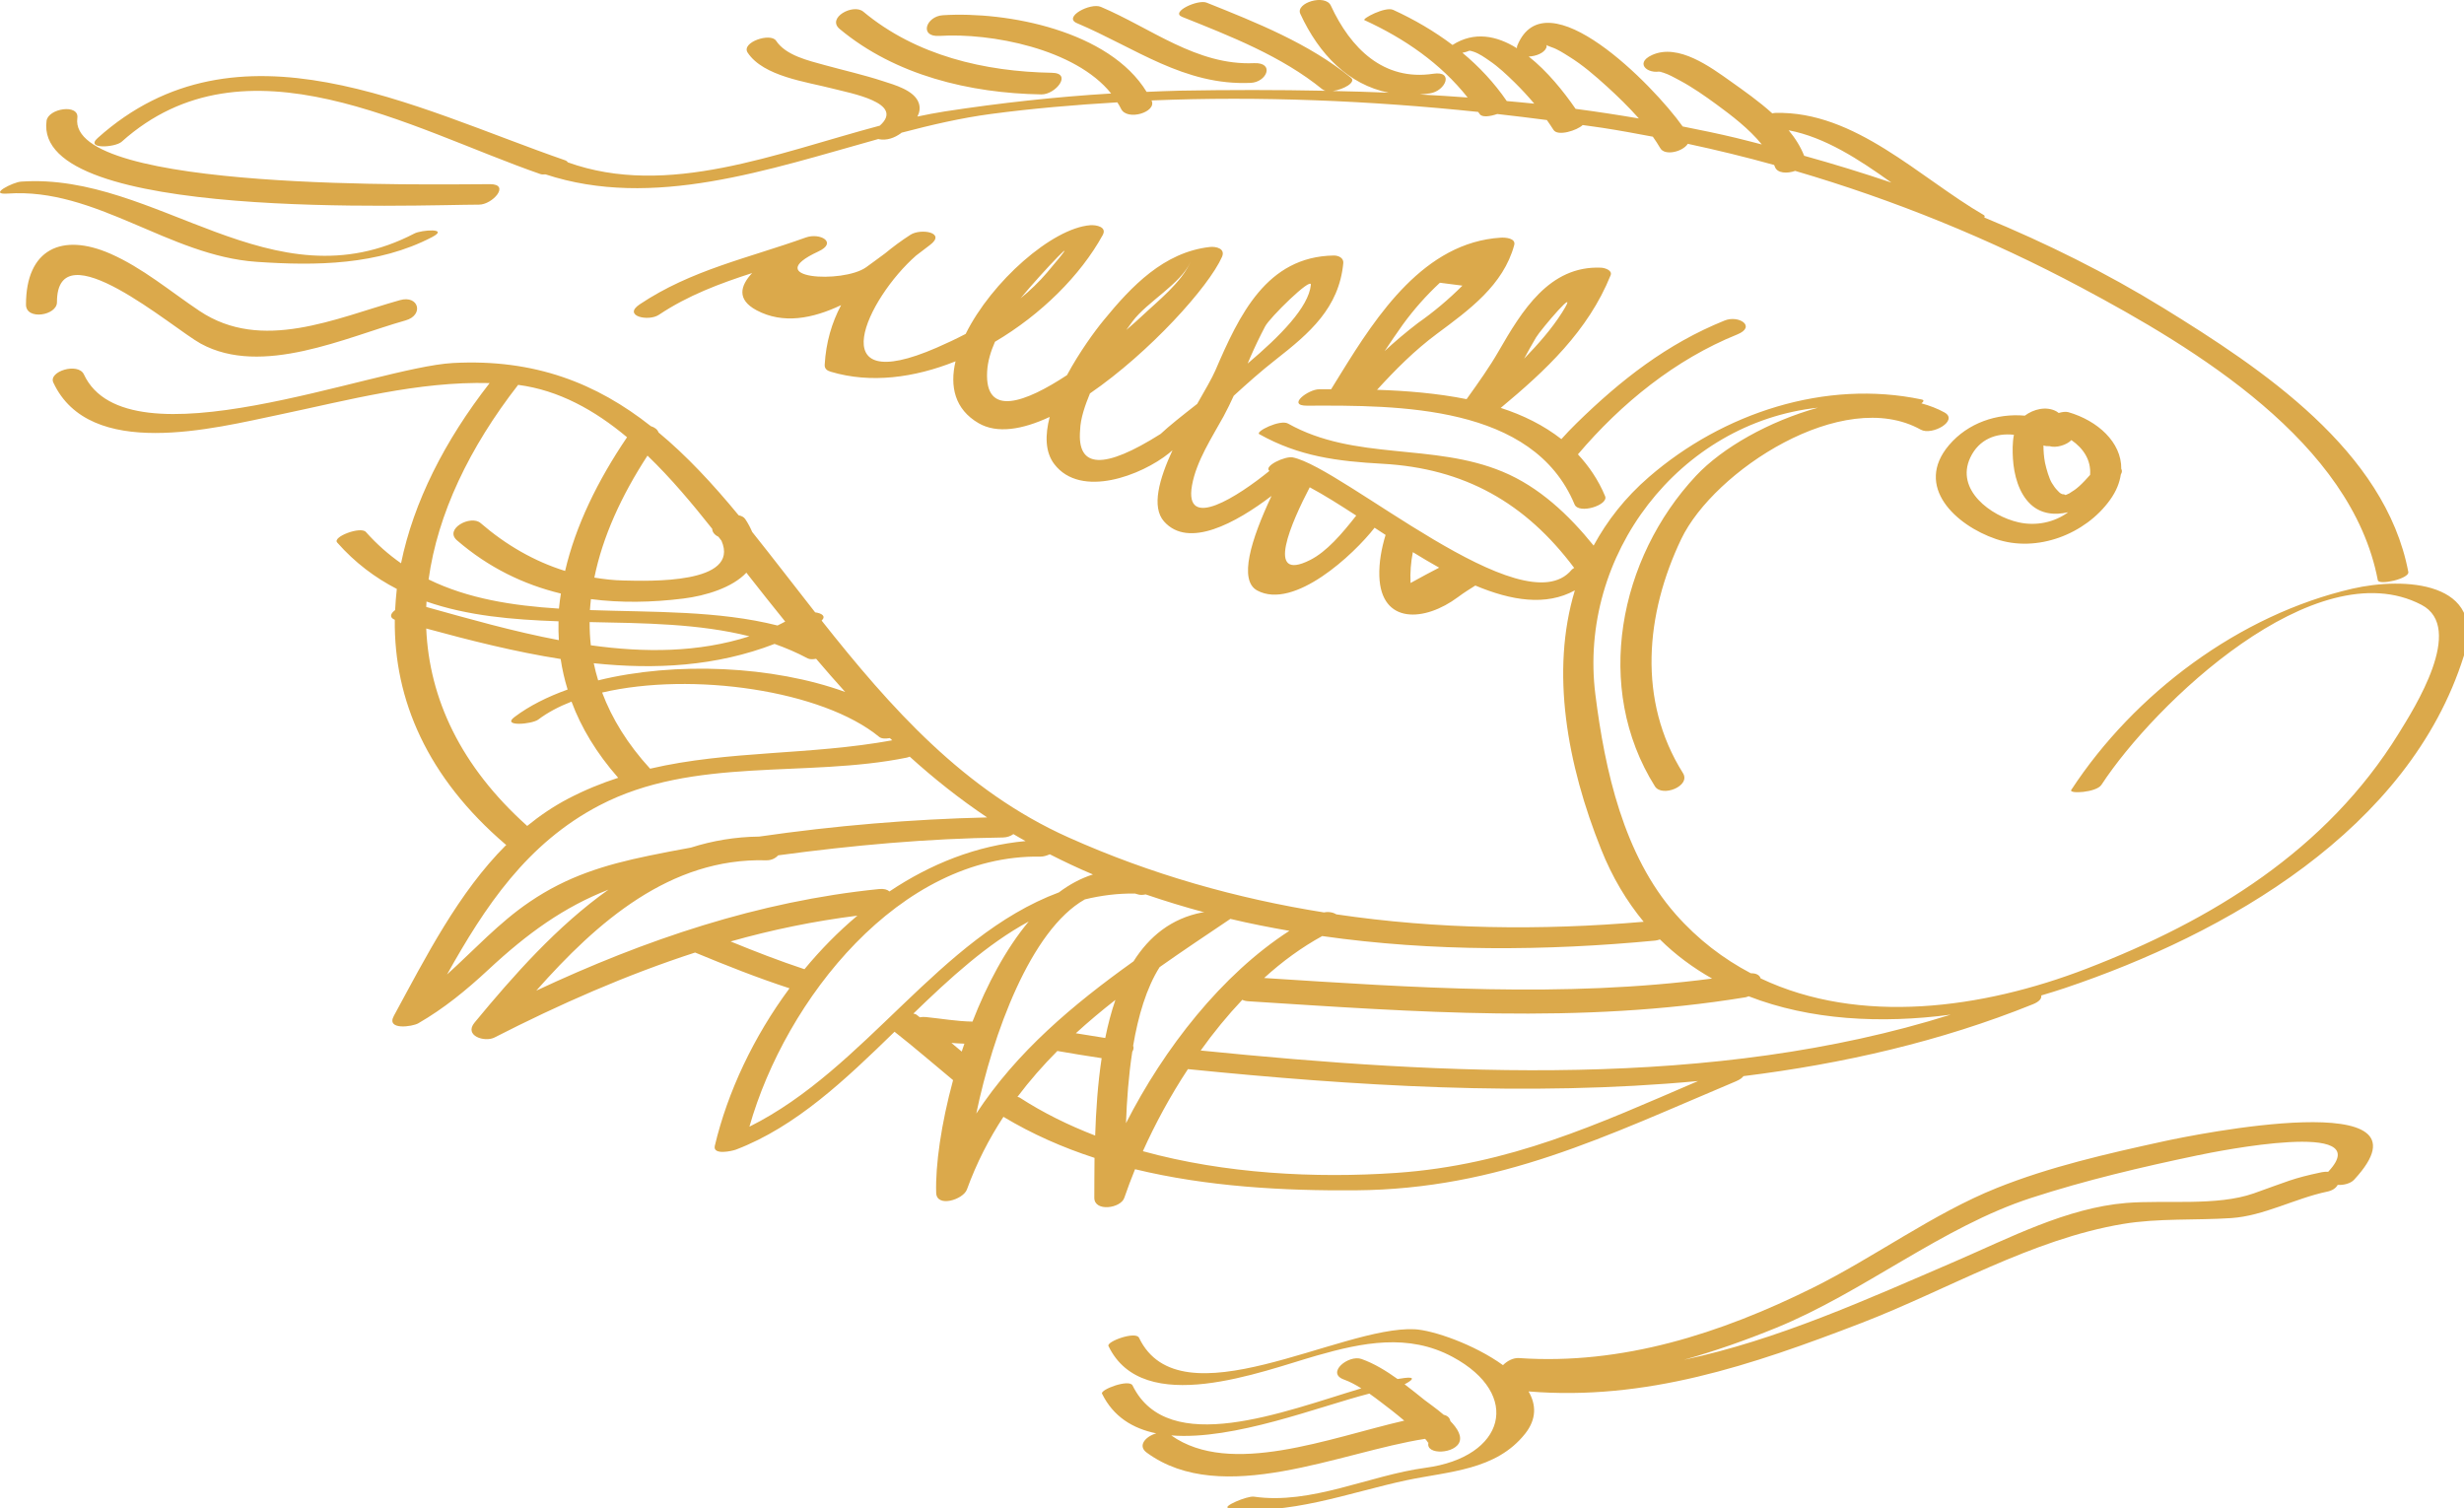 <?xml version="1.0" encoding="utf-8"?>
<!-- Generator: Adobe Illustrator 16.0.4, SVG Export Plug-In . SVG Version: 6.00 Build 0)  -->
<!DOCTYPE svg PUBLIC "-//W3C//DTD SVG 1.1//EN" "http://www.w3.org/Graphics/SVG/1.1/DTD/svg11.dtd">
<svg version="1.1" id="Layer_1" xmlns="http://www.w3.org/2000/svg" xmlns:xlink="http://www.w3.org/1999/xlink" x="0px" y="0px"
	 width="69.868px" height="42.762px" viewBox="0 0 69.868 42.762" enable-background="new 0 0 69.868 42.762" xml:space="preserve">
<path fill="#DBA94B" d="M61.325,32.368c-1.574,0.344-3.203,0.715-4.704,1.317c-1.799,0.721-3.485,1.974-5.231,2.837
	c-2.603,1.288-5.387,2.188-8.318,1.986c-0.167-0.011-0.339,0.084-0.454,0.201c-0.815-0.59-1.979-0.99-2.503-1.018
	c-2.099-0.104-6.648,2.682-7.817,0.242c-0.095-0.198-0.927,0.106-0.867,0.233c0.981,2.046,4.353,0.714,5.907,0.271
	c1.292-0.369,2.597-0.636,3.851,0.038c1.979,1.064,1.494,2.841-0.766,3.144c-1.598,0.214-3.237,1.053-4.867,0.819
	c-0.198-0.027-0.931,0.292-0.715,0.323c1.675,0.237,3.422-0.444,5.039-0.788c1.207-0.255,2.543-0.279,3.368-1.323
	c0.327-0.415,0.312-0.822,0.095-1.196c3.318,0.271,6.299-0.731,9.438-1.94c2.434-0.938,4.825-2.376,7.42-2.809
	c0.997-0.167,2.059-0.099,3.068-0.166c0.922-0.062,1.814-0.56,2.715-0.749c0.163-0.033,0.255-0.107,0.302-0.191
	c0.172,0.008,0.365-0.039,0.466-0.148C69.26,30.747,62.198,32.174,61.325,32.368z M66.031,33.21
	c-0.004,0.006-0.008,0.01-0.013,0.016c-0.054-0.004-0.114-0.002-0.184,0.012c-0.845,0.179-0.946,0.253-1.928,0.6
	c-1.046,0.368-2.509,0.182-3.618,0.272c-1.686,0.139-3.321,0.997-4.842,1.653c-2.516,1.084-5.057,2.237-7.699,2.794
	c0.875-0.244,1.744-0.551,2.613-0.905c2.485-1.012,4.706-2.865,7.24-3.687c1.539-0.5,3.123-0.873,4.706-1.204
	C62.908,32.635,67.399,31.736,66.031,33.21z M40.411,40.798c0,0.002,0.003,0.006,0.006,0.008c0.123,0.131,0.049,0.148,0.121,0.019
	c-0.236,0.426,0.644,0.429,0.829,0.098c0.104-0.188-0.036-0.417-0.241-0.628c-0.016-0.086-0.072-0.153-0.188-0.178
	c-0.214-0.184-0.44-0.338-0.542-0.418c-0.182-0.146-0.37-0.298-0.568-0.448c0.205-0.104,0.341-0.22,0.001-0.179
	c-0.063,0.008-0.13,0.02-0.2,0.03c-0.322-0.231-0.665-0.441-1.021-0.567c-0.368-0.132-1.019,0.396-0.5,0.582
	c0.169,0.06,0.332,0.15,0.493,0.25c-2.195,0.657-5.479,1.97-6.486-0.081c-0.094-0.194-0.923,0.115-0.866,0.232
	c0.319,0.65,0.867,0.988,1.538,1.125c-0.292,0.081-0.544,0.347-0.271,0.546C34.647,42.752,38.028,41.163,40.411,40.798z
	 M38.829,39.515c0.223,0.157,0.434,0.325,0.635,0.478c0.121,0.092,0.236,0.192,0.354,0.289c-2.113,0.485-4.929,1.608-6.607,0.419
	C34.988,40.844,37.39,39.883,38.829,39.515z M5.691,9.743c1.738,0.951,4.127-0.184,5.807-0.657c0.53-0.149,0.378-0.726-0.156-0.576
	C9.507,9.027,7.424,9.996,5.659,8.818C4.833,8.266,4.046,7.596,3.13,7.194C1.748,6.59,0.735,7.067,0.737,8.641
	C0.74,9.087,1.615,8.948,1.615,8.57C1.612,6.455,4.9,9.309,5.691,9.743z M66.706,16.691c-3.205,0.738-6.186,2.973-7.975,5.708
	c-0.079,0.119,0.714,0.074,0.856-0.145c1.499-2.295,6.068-6.673,9.074-5.105c1.254,0.652-0.209,2.943-0.646,3.65
	c-2.042,3.307-5.294,5.299-8.853,6.669c-2.96,1.141-6.433,1.605-9.238,0.274c-0.03-0.093-0.122-0.148-0.278-0.145
	c-0.774-0.408-1.496-0.952-2.132-1.674c-1.476-1.675-2.006-4.08-2.276-6.226c-0.498-3.96,2.385-7.713,6.311-8.137
	c-1.38,0.383-2.705,1.128-3.457,1.93c-2.188,2.338-2.92,6.013-1.166,8.806c0.199,0.318,1.029-0.004,0.794-0.377
	c-1.292-2.057-1.062-4.513-0.047-6.636c0.925-1.931,4.585-4.33,6.79-3.101c0.319,0.178,1.088-0.257,0.672-0.488
	c-0.203-0.113-0.422-0.193-0.652-0.257c0.065-0.05,0.084-0.094,0.005-0.11c-2.729-0.574-5.635,0.383-7.73,2.197
	c-0.682,0.589-1.19,1.247-1.57,1.946c-0.701-0.867-1.54-1.662-2.578-2.094c-1.979-0.826-4.19-0.301-6.087-1.366
	c-0.224-0.126-0.94,0.23-0.816,0.3c1.127,0.632,2.216,0.77,3.495,0.84c2.325,0.129,4.052,1.107,5.435,2.953
	c-0.03,0.018-0.056,0.035-0.073,0.054c-1.364,1.642-6.483-2.898-7.908-3.188c-0.213-0.043-0.836,0.247-0.662,0.384
	c-0.871,0.708-2.429,1.728-2.194,0.409c0.123-0.688,0.564-1.355,0.898-1.962c0.102-0.188,0.195-0.383,0.285-0.578
	c0.385-0.351,0.773-0.698,1.188-1.022c0.967-0.757,1.796-1.467,1.919-2.74c0.014-0.149-0.142-0.218-0.273-0.215
	c-1.901,0.031-2.678,1.688-3.354,3.257c-0.094,0.217-0.29,0.555-0.516,0.95c-0.426,0.333-0.797,0.626-1.037,0.852
	c-1.613,1.019-2.374,0.983-2.283-0.108c0.01-0.339,0.145-0.713,0.279-1.04c1.696-1.165,3.37-3.026,3.744-3.871
	c0.105-0.236-0.166-0.303-0.352-0.281c-1.298,0.15-2.214,1.111-3.002,2.075c-0.255,0.31-0.687,0.901-1.041,1.558
	c-1.161,0.764-2.34,1.224-2.264-0.106c0.016-0.286,0.103-0.568,0.222-0.84c1.305-0.77,2.425-1.88,3.054-3.024
	c0.131-0.237-0.188-0.293-0.353-0.281c-1.078,0.084-2.797,1.597-3.532,3.082c-0.271,0.142-0.547,0.271-0.823,0.391
	c-3.317,1.444-1.978-1.391-0.581-2.614c0.138-0.105,0.27-0.207,0.389-0.296c0.481-0.359-0.256-0.479-0.547-0.294
	c-0.258,0.165-0.498,0.344-0.725,0.531c-0.18,0.131-0.356,0.265-0.538,0.394c-0.654,0.465-3.033,0.328-1.353-0.449
	c0.559-0.258,0.045-0.54-0.354-0.397c-1.641,0.589-3.248,0.917-4.714,1.898c-0.488,0.328,0.252,0.493,0.548,0.294
	c0.826-0.552,1.724-0.886,2.644-1.184c-0.338,0.361-0.442,0.751,0.122,1.054c0.755,0.404,1.597,0.237,2.4-0.144
	c-0.264,0.498-0.429,1.056-0.465,1.688c-0.007,0.118,0.068,0.17,0.173,0.201c1.13,0.338,2.369,0.172,3.537-0.296
	c-0.168,0.715-0.021,1.36,0.651,1.753c0.524,0.305,1.242,0.186,2.019-0.176c-0.134,0.515-0.132,0.995,0.131,1.339
	c0.753,0.983,2.478,0.315,3.251-0.309c0.034-0.028,0.065-0.058,0.1-0.086c-0.375,0.812-0.604,1.608-0.24,2.02
	c0.693,0.781,2.036,0.044,3.048-0.724c-0.584,1.242-0.939,2.396-0.405,2.682c1.044,0.56,2.737-1.02,3.327-1.78
	c0.104,0.067,0.207,0.136,0.312,0.204c-0.119,0.392-0.188,0.781-0.177,1.167c0.044,1.377,1.286,1.3,2.228,0.597
	c0.195-0.146,0.35-0.236,0.494-0.329c1.021,0.429,2.004,0.587,2.822,0.137c-0.697,2.303-0.218,4.935,0.743,7.337
	c0.317,0.799,0.729,1.48,1.208,2.06c-2.923,0.252-5.852,0.213-8.716-0.211c-0.089-0.056-0.216-0.081-0.348-0.054
	c-2.477-0.395-4.906-1.079-7.243-2.126c-2.96-1.324-5.047-3.679-7.002-6.149c0.133-0.126,0.004-0.208-0.184-0.234
	c-0.597-0.761-1.187-1.53-1.786-2.281c-0.05-0.117-0.11-0.236-0.197-0.365c-0.042-0.062-0.111-0.09-0.186-0.106
	c-0.734-0.891-1.474-1.687-2.271-2.349c-0.03-0.086-0.114-0.147-0.218-0.178c-1.534-1.212-3.29-1.915-5.611-1.791
	c-2.244,0.121-9.23,2.974-10.466,0.323c-0.162-0.347-1.016-0.086-0.866,0.232c1.032,2.211,4.556,1.296,6.387,0.914
	c1.985-0.416,3.949-0.952,5.984-0.9c-1.278,1.638-2.156,3.376-2.512,5.11c-0.352-0.247-0.686-0.538-0.997-0.888
	c-0.147-0.167-0.958,0.138-0.814,0.299c0.508,0.576,1.079,1,1.691,1.316c-0.022,0.2-0.038,0.4-0.048,0.6
	c-0.128,0.096-0.174,0.207-0.009,0.275c-0.027,2.269,0.924,4.474,3.139,6.369c0.006,0.005,0.016,0.007,0.023,0.012
	c-1.364,1.361-2.284,3.185-3.189,4.85c-0.226,0.416,0.527,0.307,0.692,0.211c0.737-0.426,1.356-0.935,1.977-1.511
	c1.127-1.05,2.159-1.788,3.416-2.279c-1.446,1.025-2.69,2.429-3.797,3.77c-0.307,0.373,0.286,0.564,0.564,0.423
	c1.847-0.944,3.737-1.776,5.69-2.41c0.882,0.366,1.767,0.717,2.677,1.014c-1.014,1.368-1.753,2.93-2.118,4.466
	c-0.066,0.277,0.497,0.147,0.6,0.108c1.702-0.649,3.107-1.988,4.496-3.342c0.565,0.443,1.106,0.914,1.66,1.372
	c-0.338,1.242-0.503,2.411-0.479,3.195c0.013,0.431,0.767,0.192,0.871-0.093c0.275-0.755,0.626-1.436,1.036-2.062
	c0.813,0.489,1.681,0.871,2.583,1.164c-0.006,0.416-0.004,0.802-0.006,1.133c0,0.404,0.75,0.3,0.85,0.001
	c0.091-0.265,0.194-0.537,0.305-0.812c2.043,0.495,4.205,0.615,6.261,0.598c4.082-0.032,7.097-1.543,10.774-3.089
	c0.12-0.051,0.184-0.101,0.216-0.148c2.827-0.351,5.591-0.983,8.207-2.038c0.193-0.078,0.254-0.17,0.238-0.25
	c0.222-0.065,0.443-0.134,0.66-0.206c4.578-1.539,9.773-4.49,11.323-9.424C70.533,16.474,68.162,16.357,66.706,16.691z
	 M35.457,10.122c0.128-0.294,0.267-0.583,0.416-0.866c0.123-0.242,1.321-1.422,1.297-1.179c-0.062,0.633-0.871,1.453-1.792,2.231
	C35.405,10.246,35.43,10.184,35.457,10.122z M32.108,9.12c0.425-0.57,1.371-1.064,1.652-1.697c-0.263,0.594-0.925,1.108-1.388,1.546
	c-0.081,0.076-0.235,0.215-0.435,0.387C31.995,9.277,32.051,9.198,32.108,9.12z M29.691,7.727c-0.226,0.266-0.48,0.508-0.752,0.732
	C29.524,7.743,30.925,6.277,29.691,7.727z M37.151,15.878c-1.308,0.661-0.515-1.098-0.013-2.061c0.407,0.217,0.85,0.498,1.319,0.802
	C38.046,15.143,37.619,15.641,37.151,15.878z M39.997,16.531c-0.016-0.299,0.01-0.59,0.065-0.875
	c0.247,0.152,0.498,0.301,0.746,0.44C40.552,16.231,40.327,16.345,39.997,16.531z M46.936,26.67
	c0.046-0.005,0.092-0.018,0.132-0.033c0.448,0.444,0.947,0.808,1.479,1.11c-4.227,0.553-8.452,0.256-12.702-0.016
	c0.519-0.473,1.072-0.874,1.647-1.189C40.622,26.988,43.834,26.966,46.936,26.67z M25.232,20.929
	c0.022,0.021,0.046,0.041,0.068,0.062c-2.332,0.428-4.629,0.282-6.866,0.805c-0.641-0.699-1.083-1.423-1.36-2.159
	c2.555-0.595,6.247-0.066,7.861,1.261C24.996,20.947,25.109,20.949,25.232,20.929z M23.142,18.68
	c0.273,0.321,0.547,0.635,0.824,0.941c-2.048-0.745-4.813-0.868-7.005-0.329c-0.049-0.161-0.091-0.323-0.125-0.486
	c1.743,0.183,3.473,0.09,5.127-0.548c0.32,0.114,0.635,0.247,0.938,0.41C22.958,18.698,23.045,18.698,23.142,18.68z M16.753,18.297
	c-0.025-0.218-0.034-0.438-0.034-0.658c1.544,0.031,3.102,0.042,4.531,0.403C19.808,18.506,18.28,18.509,16.753,18.297z
	 M21.164,16.238c0.022,0.028,0.044,0.059,0.068,0.088c0.347,0.442,0.689,0.875,1.033,1.299c-0.073,0.036-0.145,0.078-0.218,0.111
	c-1.674-0.424-3.524-0.375-5.319-0.437c0.006-0.103,0.018-0.207,0.028-0.311c0.848,0.11,1.727,0.095,2.62-0.016
	C20.014,16.893,20.765,16.663,21.164,16.238z M20.195,14.995c0.001,0.093,0.071,0.176,0.176,0.224
	c0.029,0.038,0.058,0.075,0.087,0.113c0.538,1.235-2.063,1.144-2.772,1.128c-0.285-0.005-0.561-0.038-0.833-0.082
	c0.236-1.164,0.77-2.327,1.507-3.459C19.027,13.56,19.633,14.286,20.195,14.995z M14.692,10.913
	c1.151,0.149,2.174,0.719,3.088,1.485c-0.832,1.228-1.458,2.507-1.756,3.791c-0.876-0.272-1.682-0.74-2.396-1.357
	c-0.279-0.242-1.042,0.167-0.67,0.489c0.894,0.772,1.888,1.253,2.946,1.509c-0.021,0.142-0.042,0.285-0.055,0.427
	c-1.314-0.083-2.578-0.28-3.696-0.827C12.409,14.572,13.309,12.69,14.692,10.913z M12.094,17.057
	c1.159,0.405,2.436,0.515,3.743,0.56c-0.004,0.178-0.001,0.355,0.009,0.534c-1.282-0.243-2.552-0.604-3.76-0.941
	C12.089,17.159,12.091,17.107,12.094,17.057z M12.086,17.821c1.251,0.341,2.53,0.664,3.812,0.865
	c0.043,0.29,0.109,0.579,0.197,0.866c-0.575,0.206-1.09,0.464-1.509,0.781c-0.37,0.278,0.5,0.204,0.675,0.071
	c0.267-0.201,0.586-0.37,0.945-0.51c0.273,0.737,0.708,1.46,1.323,2.16c-0.473,0.154-0.942,0.344-1.411,0.588
	c-0.422,0.221-0.809,0.484-1.169,0.777C13.06,21.728,12.171,19.808,12.086,17.821z M15.016,25.574
	c-0.869,0.589-1.569,1.361-2.34,2.057c1.078-1.928,2.264-3.72,4.323-4.795c2.675-1.396,5.854-0.772,8.714-1.354
	c0.034-0.006,0.057-0.019,0.083-0.027c0.686,0.621,1.411,1.197,2.195,1.723c-2.145,0.051-4.32,0.233-6.463,0.543
	c-0.68,0.008-1.323,0.117-1.935,0.312c-0.396,0.072-0.793,0.147-1.186,0.229C17.137,24.524,16.083,24.848,15.016,25.574z
	 M15.207,28.089c1.723-1.947,3.8-3.771,6.514-3.695c0.153,0.004,0.267-0.057,0.344-0.141c2.114-0.285,4.24-0.478,6.372-0.506
	c0.119-0.002,0.222-0.04,0.298-0.096c0.113,0.068,0.23,0.133,0.346,0.198c-1.388,0.126-2.693,0.646-3.86,1.428
	c-0.06-0.053-0.155-0.083-0.296-0.068C21.503,25.554,18.292,26.645,15.207,28.089z M20.717,26.695
	c1.171-0.332,2.37-0.578,3.595-0.732c-0.542,0.455-1.045,0.967-1.501,1.519C22.102,27.247,21.407,26.978,20.717,26.695z
	 M21.25,31.947c1.022-3.601,4.261-7.724,8.256-7.658c0.077,0.001,0.171-0.025,0.261-0.066c0.393,0.2,0.799,0.393,1.224,0.572
	c-0.341,0.108-0.662,0.281-0.966,0.509C26.621,26.576,24.556,30.302,21.25,31.947z M27.27,29.817
	c-0.098-0.081-0.194-0.164-0.292-0.245c0.124,0.01,0.245,0.017,0.368,0.021C27.32,29.667,27.294,29.743,27.27,29.817z
	 M27.571,28.967c-0.442-0.007-0.882-0.085-1.321-0.129c-0.055-0.005-0.111-0.003-0.169,0.007c-0.029-0.022-0.057-0.047-0.084-0.067
	c-0.025-0.021-0.061-0.03-0.098-0.038c1.038-1.005,2.088-1.968,3.271-2.611c-0.647,0.775-1.183,1.783-1.595,2.84
	C27.573,28.968,27.572,28.967,27.571,28.967z M31.054,32.199c-0.755-0.292-1.477-0.646-2.139-1.076
	c-0.016-0.012-0.042-0.015-0.065-0.021c0.347-0.462,0.726-0.893,1.132-1.302c0.417,0.072,0.836,0.142,1.256,0.204
	C31.126,30.744,31.077,31.499,31.054,32.199z M31.34,29.432c-0.279-0.044-0.557-0.087-0.834-0.134
	c0.359-0.329,0.735-0.644,1.122-0.946C31.509,28.696,31.415,29.06,31.34,29.432z M27.683,31.575c0.466-2.245,1.54-5.206,3.079-6.073
	c0.451-0.11,0.923-0.172,1.421-0.166c0.025,0.007,0.05,0.014,0.075,0.022c0.065,0.022,0.146,0.021,0.228,0.003
	c0.55,0.188,1.103,0.357,1.665,0.508c-0.02,0.002-0.039,0-0.061,0.003c-0.877,0.169-1.502,0.681-1.948,1.386
	C30.419,28.49,28.834,29.82,27.683,31.575z M31.928,31.848c0.023-0.649,0.074-1.349,0.178-2.025
	c0.037-0.059,0.046-0.117,0.025-0.172c0.143-0.843,0.375-1.634,0.75-2.228c0.656-0.464,1.332-0.913,2.007-1.368
	c0.553,0.132,1.113,0.241,1.673,0.339C34.644,27.63,33.009,29.726,31.928,31.848z M39.584,33.258
	c-2.282,0.155-4.841,0.028-7.177-0.616c0.349-0.777,0.778-1.57,1.277-2.327c4.685,0.472,9.644,0.788,14.466,0.338
	C45.31,31.872,42.812,33.035,39.584,33.258z M34.046,29.787c0.363-0.509,0.759-0.992,1.18-1.438
	c0.043,0.022,0.102,0.038,0.176,0.042c4.717,0.3,9.406,0.657,14.098-0.114c0.031-0.006,0.057-0.019,0.084-0.028
	c1.743,0.678,3.756,0.783,5.73,0.521C48.579,30.888,40.976,30.484,34.046,29.787z M29.527,2.677c0.406,0.007,0.89-0.604,0.303-0.613
	c-1.912-0.033-3.855-0.487-5.35-1.733c-0.286-0.239-1.049,0.175-0.67,0.491C25.391,2.139,27.504,2.643,29.527,2.677z M30.536,0.656
	c1.659,0.702,3.043,1.776,4.926,1.694c0.463-0.02,0.692-0.584,0.097-0.559c-1.622,0.071-2.919-0.993-4.344-1.596
	C30.915,0.069,30.135,0.487,30.536,0.656z M3.451,4.018c3.51-3.143,8.206-0.353,11.873,0.918c0.038,0.013,0.087,0.013,0.144,0.008
	c3.042,1.001,6.303-0.13,9.441-1.003c0.006,0.002,0.01,0.006,0.017,0.007c0.217,0.042,0.44-0.039,0.613-0.165
	c0.008-0.006,0.018-0.013,0.026-0.021c0.859-0.226,1.708-0.421,2.538-0.531c1.176-0.156,2.375-0.258,3.58-0.329
	c0.036,0.059,0.075,0.118,0.104,0.182c0.17,0.355,1.023,0.096,0.867-0.232c0-0.001-0.001-0.003-0.002-0.004
	c3.078-0.126,6.207,0.006,9.262,0.326c0.014,0.021,0.029,0.039,0.043,0.059c0.066,0.103,0.294,0.07,0.498,0
	c0.471,0.054,0.94,0.109,1.407,0.171c0.064,0.092,0.129,0.184,0.188,0.279c0.12,0.192,0.673,0.014,0.828-0.137
	c0.187,0.028,0.377,0.05,0.562,0.079c0.477,0.073,0.953,0.162,1.427,0.251c0.072,0.105,0.146,0.211,0.208,0.321
	c0.123,0.229,0.633,0.113,0.784-0.119c0.823,0.176,1.638,0.375,2.448,0.6c0.006,0.018,0.016,0.034,0.021,0.051
	c0.065,0.188,0.349,0.197,0.575,0.117c2.804,0.821,5.523,1.927,8.103,3.302c3.247,1.731,7.671,4.387,8.418,8.304
	c0.028,0.154,0.901-0.045,0.865-0.233c-0.656-3.45-4.166-5.771-6.938-7.481c-1.622-1-3.328-1.843-5.085-2.57
	c0.013-0.027,0.017-0.053-0.015-0.07c-1.831-1.062-3.649-2.955-5.91-2.896c-0.024,0-0.057,0.006-0.086,0.014
	c-0.378-0.342-0.803-0.641-1.171-0.902c-0.573-0.407-1.495-1.094-2.241-0.753c-0.545,0.249-0.052,0.61,0.36,0.423
	C47.01,2.071,46.969,2,47.163,2.06c0.16,0.05,0.31,0.138,0.458,0.216c0.372,0.198,0.718,0.441,1.057,0.689
	c0.407,0.299,0.918,0.684,1.279,1.131c-0.241-0.061-0.482-0.126-0.727-0.185c-0.503-0.121-1.009-0.224-1.517-0.325
	c-0.831-1.173-3.874-4.27-4.688-2.296c-0.013,0.03-0.008,0.052-0.013,0.077c-0.578-0.359-1.212-0.484-1.825-0.092
	c-0.516-0.389-1.081-0.72-1.682-0.995C39.28,0.176,38.61,0.535,38.69,0.571c1.133,0.519,2.157,1.223,2.926,2.194
	c-0.451-0.035-0.904-0.061-1.357-0.086c0.095-0.008,0.19-0.016,0.287-0.031c0.443-0.067,0.691-0.646,0.097-0.557
	c-1.416,0.215-2.35-0.728-2.906-1.931c-0.158-0.341-1.01-0.079-0.866,0.232c0.535,1.158,1.372,2.009,2.507,2.237
	c-0.529-0.023-1.057-0.037-1.586-0.049c0.304-0.04,0.671-0.247,0.516-0.375c-1.191-0.973-2.681-1.564-4.094-2.13
	c-0.246-0.099-1.038,0.266-0.695,0.403c1.37,0.548,2.828,1.116,3.981,2.057c0.024,0.019,0.056,0.03,0.089,0.039
	c-1.386-0.029-2.767-0.027-4.139-0.003c-0.312,0.006-0.624,0.022-0.937,0.034c-1.057-1.729-3.942-2.289-5.78-2.173
	c-0.472,0.03-0.684,0.624-0.09,0.586c1.441-0.091,3.846,0.36,4.864,1.633c-1.58,0.096-3.152,0.268-4.718,0.509
	c-0.256,0.04-0.514,0.09-0.775,0.145c0.061-0.117,0.084-0.245,0.039-0.381c-0.124-0.366-0.698-0.52-1.015-0.623
	c-0.546-0.179-1.109-0.305-1.664-0.458c-0.452-0.126-1.091-0.269-1.368-0.688C21.849,0.918,21.008,1.2,21.2,1.492
	c0.447,0.678,1.677,0.829,2.395,1.016c0.513,0.134,2.082,0.409,1.352,1.055c-2.931,0.779-6.018,2.058-8.85,1.039
	c-0.008-0.022-0.032-0.042-0.075-0.058c-4.28-1.482-9.283-4.188-13.254-0.629C2.404,4.238,3.266,4.184,3.451,4.018z M53.633,5.178
	c-0.818-0.277-1.643-0.53-2.475-0.761c-0.102-0.259-0.253-0.499-0.44-0.723C51.75,3.89,52.713,4.521,53.633,5.178z M43.846,1.356
	c0.019-0.046,0.007-0.071,0-0.082c0.012,0.009,0.05,0.031,0.143,0.062c0.176,0.058,0.341,0.167,0.496,0.264
	c0.39,0.24,0.74,0.544,1.08,0.852c0.304,0.277,0.618,0.581,0.906,0.907c-0.596-0.102-1.194-0.193-1.794-0.272
	c-0.34-0.494-0.802-1.068-1.329-1.484C43.552,1.595,43.783,1.506,43.846,1.356z M41.468,1.497c0.068-0.014,0.138-0.033,0.2-0.06
	c0.027,0.003,0.065,0.011,0.118,0.03c0.16,0.054,0.305,0.157,0.441,0.251c0.263,0.177,0.493,0.397,0.719,0.617
	c0.193,0.19,0.381,0.393,0.559,0.604c-0.259-0.028-0.521-0.049-0.78-0.074C42.367,2.344,41.943,1.891,41.468,1.497z M58.649,11.687
	c-0.074-0.021-0.175-0.006-0.273,0.023c-0.024-0.016-0.045-0.035-0.071-0.049c-0.285-0.15-0.643-0.06-0.89,0.125
	c-0.793-0.071-1.61,0.204-2.146,0.831c-1.007,1.181,0.195,2.28,1.324,2.666c1.167,0.399,2.539-0.134,3.238-1.108
	c0.179-0.248,0.272-0.49,0.306-0.72c0.039-0.066,0.039-0.119,0.013-0.159C60.16,12.54,59.479,11.927,58.649,11.687z M57.243,14.812
	c-0.795-0.177-1.801-0.923-1.376-1.834c0.25-0.531,0.741-0.706,1.239-0.65c-0.046,0.229-0.04,0.478-0.028,0.68
	c0.028,0.449,0.161,0.973,0.501,1.291c0.299,0.28,0.691,0.313,1.066,0.225C58.253,14.812,57.74,14.921,57.243,14.812z M58.59,14.031
	c0.001,0,0.001,0,0.007-0.002C58.622,14.023,58.609,14.026,58.59,14.031z M58.961,13.783c-0.054,0.048-0.095,0.08-0.132,0.107
	c-0.029,0.022-0.208,0.131-0.13,0.09c-0.019,0.009-0.096,0.041-0.11,0.049c-0.007,0.002-0.013,0.004-0.019,0.005
	c-0.001,0-0.003,0-0.005,0.001c-0.018-0.001-0.032-0.002-0.05-0.003c0.147,0.014-0.111-0.05-0.001-0.004
	c-0.114-0.048-0.098-0.044-0.169-0.116c-0.065-0.064-0.118-0.142-0.166-0.221c-0.075-0.126-0.151-0.382-0.192-0.572
	c-0.032-0.175-0.044-0.332-0.043-0.489c0.05,0.019,0.108,0.025,0.172,0.021c0.184,0.056,0.479-0.027,0.62-0.172
	c0.341,0.235,0.562,0.569,0.53,0.987C59.168,13.575,59.069,13.685,58.961,13.783z M13.583,5.803c0.382,0,0.899-0.581,0.313-0.581
	c-1.539,0-11.986,0.227-11.703-1.876c0.056-0.41-0.826-0.275-0.873,0.081C0.933,6.292,11.89,5.803,13.583,5.803z M12.248,6.725
	c0.509-0.265-0.298-0.208-0.496-0.105C7.698,8.727,4.456,4.879,0.593,5.15c-0.221,0.016-0.95,0.379-0.378,0.339
	c2.504-0.176,4.569,1.765,7.059,1.935C8.965,7.541,10.721,7.519,12.248,6.725z M49.255,9.486c0.56-0.225,0.052-0.561-0.354-0.397
	c-1.632,0.659-2.942,1.684-4.195,2.91c-0.149,0.146-0.294,0.297-0.432,0.452c-0.502-0.392-1.086-0.681-1.72-0.885
	c1.272-1.058,2.477-2.18,3.116-3.761c0.058-0.147-0.18-0.212-0.273-0.215c-1.468-0.062-2.245,1.23-2.904,2.371
	c-0.244,0.426-0.566,0.883-0.907,1.357c-0.834-0.167-1.705-0.238-2.539-0.265c0.516-0.565,1.054-1.11,1.703-1.592
	c0.912-0.677,1.876-1.374,2.186-2.51c0.056-0.203-0.266-0.22-0.381-0.212c-2.159,0.134-3.502,2.179-4.536,3.854
	c-0.061,0.097-0.157,0.253-0.275,0.445c-0.115,0-0.23,0-0.341,0c-0.305,0.001-0.929,0.467-0.344,0.465
	c2.589-0.011,6.411-0.031,7.589,2.8c0.12,0.286,0.971,0.019,0.866-0.233c-0.193-0.465-0.461-0.852-0.771-1.187
	C45.975,11.43,47.515,10.188,49.255,9.486z M43.555,9.569c0.118-0.205,1.304-1.602,0.737-0.706
	c-0.288,0.455-0.669,0.889-1.075,1.308C43.327,9.969,43.436,9.767,43.555,9.569z M39.782,9.197c0.312-0.427,0.661-0.821,1.047-1.18
	c0.215,0.027,0.427,0.055,0.639,0.082C41.077,8.49,40.655,8.845,40.2,9.164c-0.334,0.256-0.645,0.519-0.937,0.79
	C39.433,9.699,39.604,9.446,39.782,9.197z"/>
</svg>
